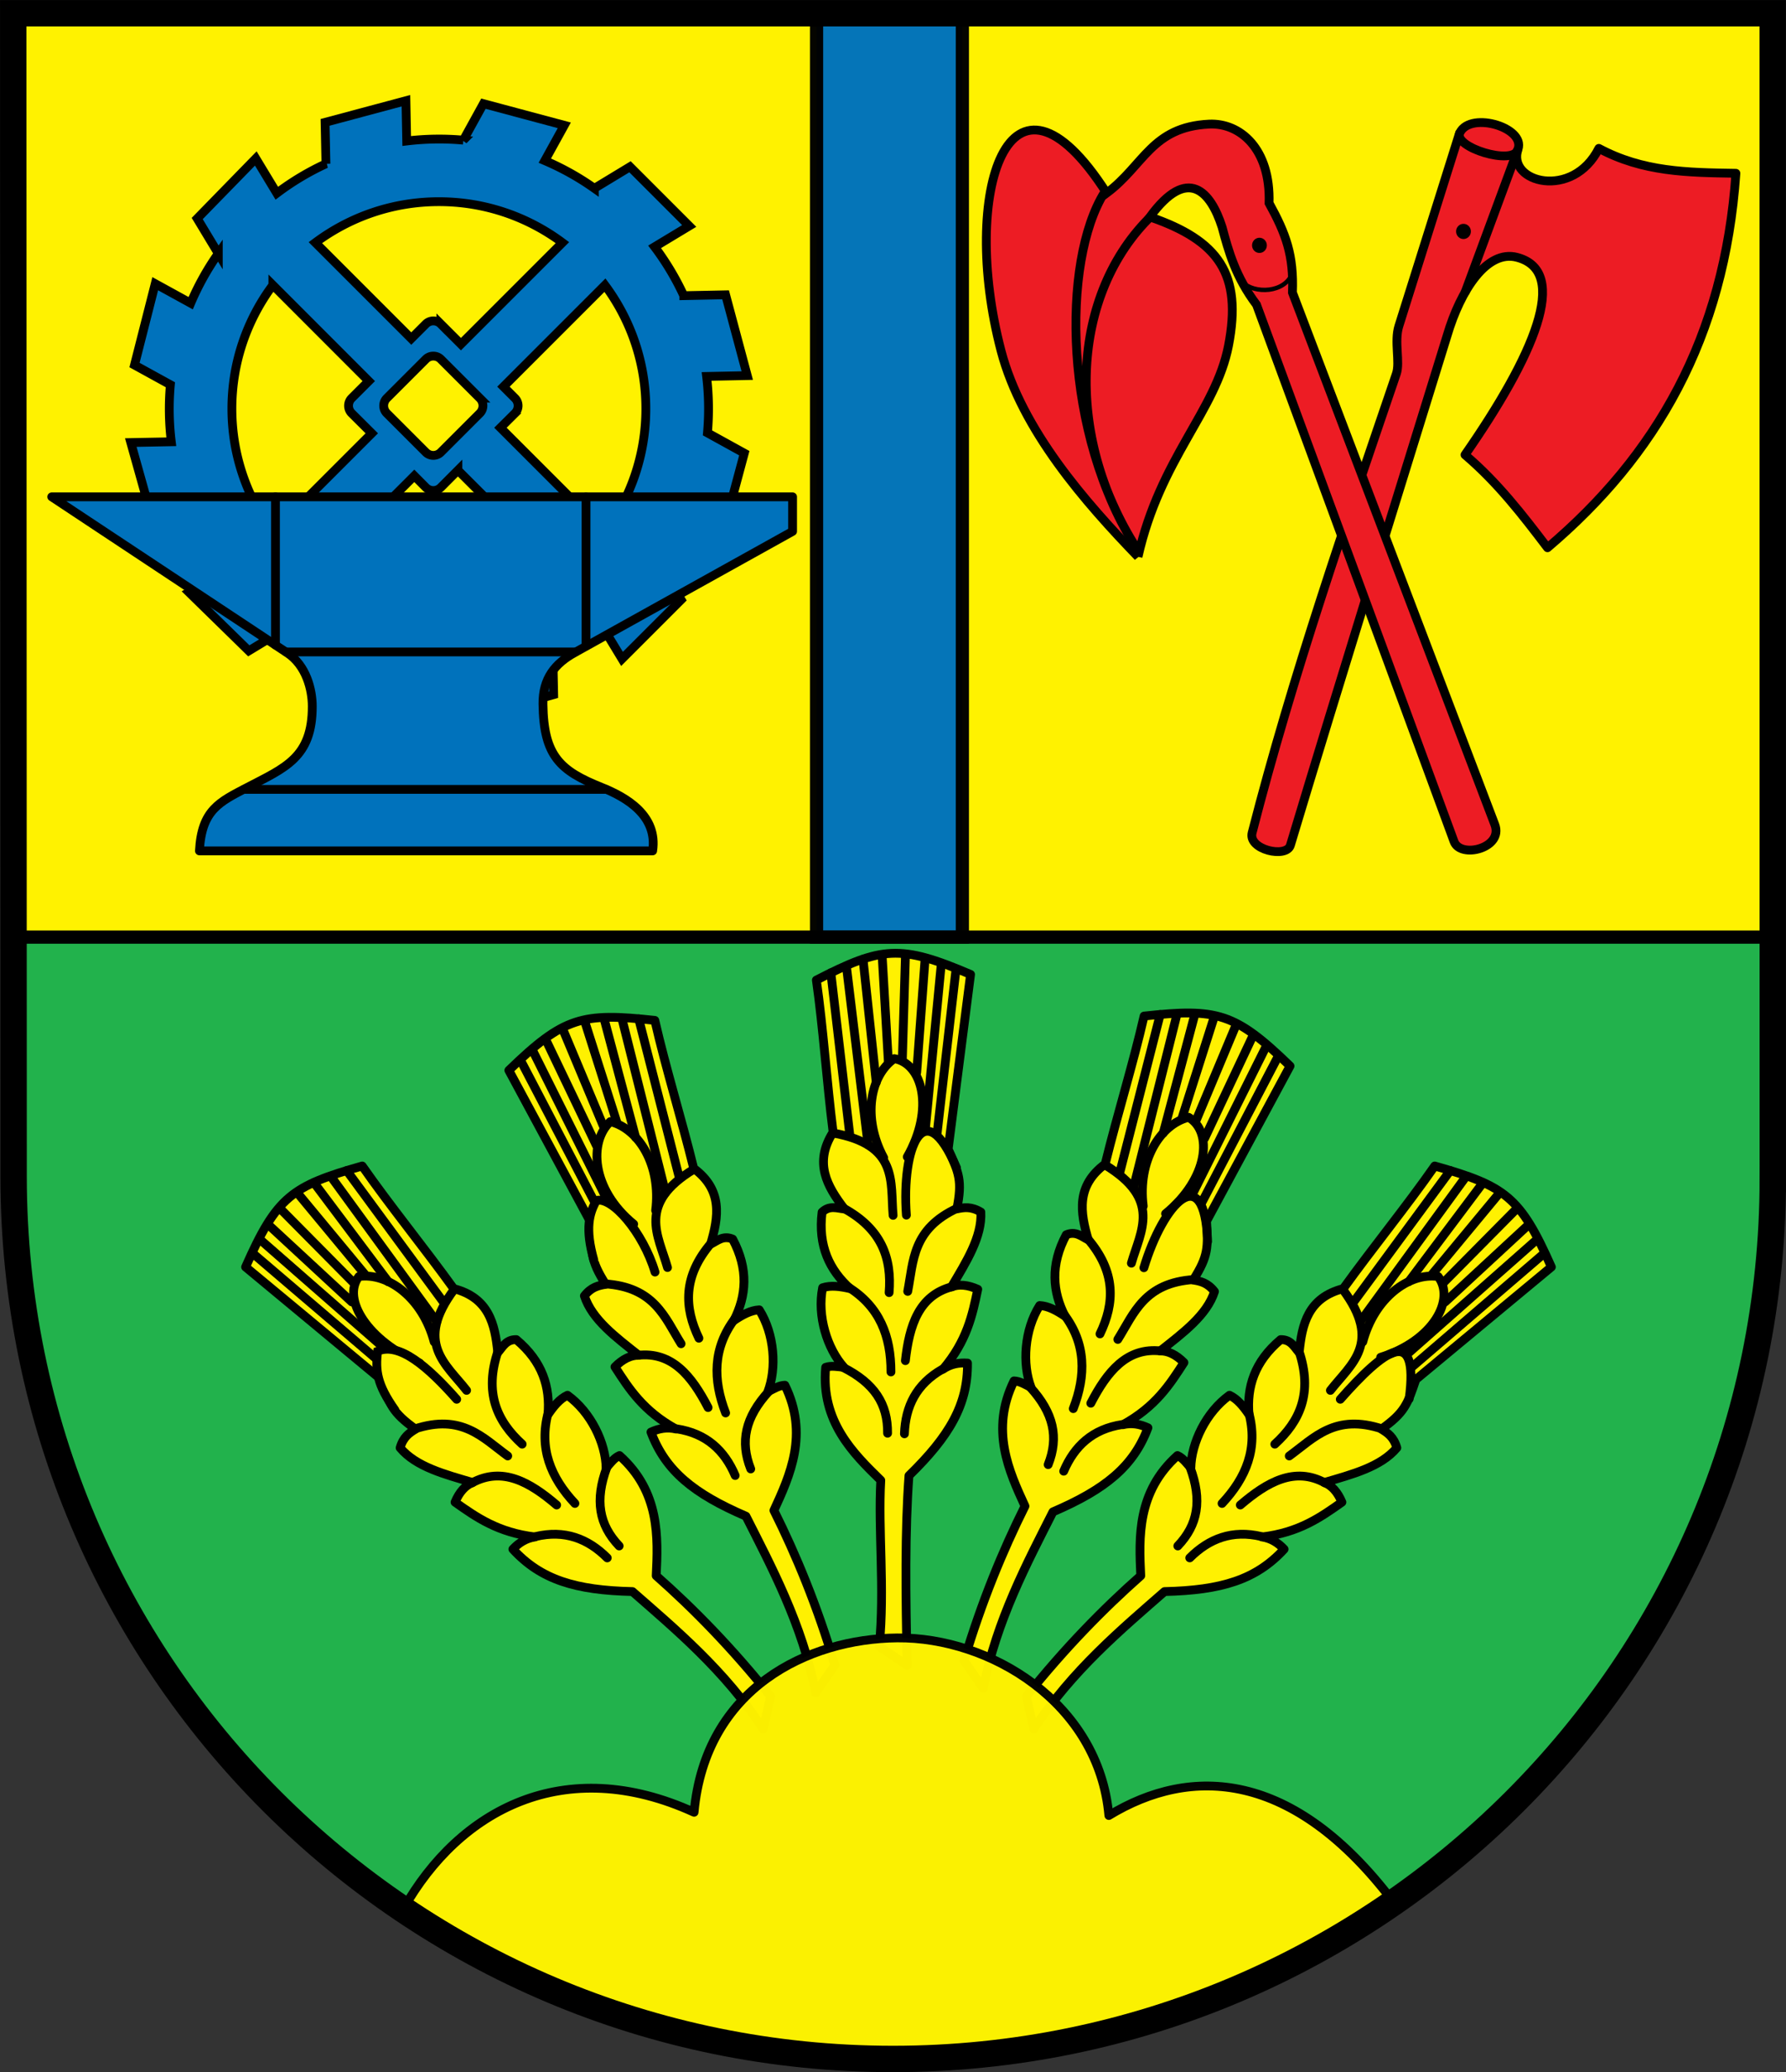 <svg width="719.31" height="834.47" xmlns="http://www.w3.org/2000/svg"><rect width="100%" height="100%" fill="#333333" stroke="none"/><path d="M5.325 377.38v97.441c0 196.94 158.83 354.33 354.33 354.33 195.5 0 354.39-159.45 354.36-354.33l-.03-97.441z" fill="#22b24c"/><path d="m713.986 377.38-.03-372.05H5.325v372.05z" fill="#fff200"/><path d="M504.306 335.34c16.403-63.766 37.752-125.14 58.084-184.86 1.58-4.64-.96-12.931 1.01-19.193l24.213-76.976c3.13-9.949 26.876-3.306 23.77 5.76-4.607 13.44 22.041 20.55 32.55-.319 17.757 9.49 35.474 9.745 55.203 10.036-4.59 66.478-32.309 113.88-75.882 150.79-9.966-13.108-19.999-26.179-33.225-37.424 27.424-39.434 42.68-73.89 20.894-79.533-12.085-3.13-22.684 13.215-28.077 31.458-21.269 68.775-42.338 136.19-63.135 205.31-1.6 5.322-17.165 1.793-15.405-5.05z" fill="#ed1c24" stroke="#000" stroke-linejoin="round" stroke-width="3.543"/><g stroke="#000"><path d="m611.276 60.34-21.305 57.648" fill="none" stroke-width="3.543"/><path d="M611.186 60.43c-2.059 6.163-25.488-.991-23.359-6.816" fill="none" stroke-linecap="round" stroke-width="3.543"/><path d="M458.336 224.23c-21.04-21.82-46.758-50.875-55.174-83.015-16.673-63.675 3.227-124.83 42.547-63.458 15.048-11.209 18.113-26.632 41.211-27.775 12.466-.617 24.88 9.862 24.196 31.816 6.812 12.393 9.996 20.94 9.415 36.022l81.499 214.24c3.603 9.47-13.825 13.857-16.415 6.819l-79.55-216.17c-8.461-11.243-11.286-21.585-13.89-31.315-4.546-14.142-13.751-24.958-29.042-4.041 27.709 9.55 37.232 22.968 31.65 51.814-5.127 26.505-27.503 45.253-36.448 85.06z" fill="#ed1c24" stroke-width="3.543"/><path d="M444.836 77.45c-17.378 27.752-16.684 97.546 13.097 143.6-29.427-45.576-26.844-102.66 6.04-134.35" fill="none" stroke-width="3.543"/><path d="M500.186 113.49c4.978 5.005 17.373 4.589 20.327-3.523" fill="none" stroke-width="1.772"/><g stroke-linecap="round"><path transform="matrix(.911 0 0 .994 33.59 -36.358)" d="M522.26 135.98a2.333 2.139 0 1 1-4.667 0 2.333 2.139 0 1 1 4.667 0z" stroke-width="1.862"/><path transform="matrix(.911 0 0 .994 115.766 -41.966)" d="M522.26 135.98a2.333 2.139 0 1 1-4.667 0 2.333 2.139 0 1 1 4.667 0z" stroke-width="1.862"/><path d="m163.486 40.56-32.562 8.719.344 16.688a107.552 107.552 0 0 0-19.781 11.844l-8.469-14-23.594 24.188 8.5 14.094a107.926 107.926 0 0 0-11.125 20l-14.28-7.844-8.345 32.75 14.438 7.938c-.676 7.64-.56 15.35.375 22.968l-16.312.313 9.125 32.531 16.5-.344A107.816 107.816 0 0 0 90.081 230l-14.03 8.469 24.155 23.625 14.187-8.594c6.341 4.46 13.044 8.15 20 11.094l-7.906 14.375 32.72 8.344 8.062-14.562c7.603.664 15.263.558 22.844-.375l.344 16.469 32.53-9.125-.343-16.656a107.84 107.84 0 0 0 19.406-11.688l8.469 13.969 23.812-23.812-8.72-14.469a107.942 107.942 0 0 0 11.095-19.938l14.312 7.906 8.75-32.53-14.844-8.188c.675-7.555.557-15.183-.344-22.72l16.375-.343-8.719-32.531-16.844.344a107.822 107.822 0 0 0-11.75-19.656L277.58 91l-23.844-23.844-14.344 8.687a107.608 107.608 0 0 0-19.969-11.156l7.844-14.219-32.562-8.719-8.094 14.688a109.442 109.442 0 0 0-22.813.344zm13.281 40.656c18.654 0 35.864 6.146 49.75 16.5l-40.875 40.875-8.094-8.094a4.263 4.263 0 0 0-6.062 0l-5.844 5.844-38.625-38.625c13.892-10.354 31.097-16.5 49.75-16.5zm-66.875 33.594 38.625 38.656-6.875 6.875a4.3 4.3 0 0 0 0 6.094l8.094 8.062-39.844 39.844c-10.354-13.886-16.5-31.096-16.5-49.75 0-18.662 6.137-35.886 16.5-49.78zm133.75.031c10.341 13.89 16.47 31.103 16.47 49.75s-6.128 35.867-16.47 49.75l-42.094-42.094 5.844-5.812a4.3 4.3 0 0 0 0-6.094l-4.625-4.625zm-69.125 28.562c1.101 0 2.188.407 3.031 1.25l15.688 15.688a4.3 4.3 0 0 1 0 6.094l-15.688 15.688a4.263 4.263 0 0 1-6.062 0l-15.688-15.687a4.3 4.3 0 0 1 0-6.094l15.688-15.688a4.245 4.245 0 0 1 3.031-1.25zm9.906 45.97 42.094 42.093c-13.883 10.342-31.103 16.47-49.75 16.47s-35.86-6.128-49.75-16.47l39.844-39.844 4.625 4.656a4.263 4.263 0 0 0 6.063 0l6.875-6.906z" fill="#0072bc" stroke-width="3.543"/></g><path d="M20.835 200.07h298.38v13.923l-87.867 48.874c-7.733 4.301-12.807 10.288-12.67 20.665.274 20.928 6.876 26.851 23.641 33.554 10.143 4.056 22.623 11.422 20.536 25.565H80.315c.91-16.543 8.018-19.673 19.304-25.565 15.223-7.947 26.184-12.006 26.15-32.668-.012-6.646-2.376-16.47-10.176-21.552z" fill="#0072bc" stroke-linejoin="round" stroke-width="3.543"/></g><g fill="none" stroke="#000" stroke-linecap="round" stroke-width="3.543"><path d="M115.226 262.54h116.56M236.016 200.13v59.995M110.946 200.06v59.696M98.256 317.89h145.89"/></g><g stroke="#000" stroke-width="3.543"><path d="M416.36 696.323c15.21-23.481 35.794-40.623 52.65-55.395 22.863-.514 36.88-4.764 48.16-17.069-2.378-2.525-5.21-4.373-8.91-4.926 14.915-1.782 23.556-7.888 32.194-13.997-1.728-4.108-4.101-6.737-7.106-7.918 11.245-3.306 22.829-6.305 29.224-13.977-1.249-4.386-3.705-6.005-6.204-7.523 9.392-6.715 10.499-10.01 13.87-19.991l54.573-45.296c-12.528-28.34-18.572-32.636-46.971-40.685-11.346 16.26-24.688 32.547-36.835 49.38-14.19 3.68-16.655 14.318-17.755 25.767-2.009-2.276-3.345-5.298-7.469-5.225-10.567 8.845-13.705 19.139-12.732 30.235-2.293-3.366-4.736-6.392-7.872-7.826-9.407 6.763-15.39 19.21-15.564 29.301-1.793-2.053-3.225-4.055-5.387-5.024-16.325 14.609-15.529 32.926-14.789 48.402-15.08 13.334-30.539 29.108-46.094 48.55z" fill="#fff101" stroke-linejoin="round"/><g fill="none" stroke-linecap="round"><path d="M535.82 559.913c8.253-10.608 21.104-19.151 4.946-40.721M474.36 622.563c8.121-8.547 9.862-18.362 4.974-31.603M479.17 627.363c7.8-7.791 17.16-11.377 28.883-8.595M492.18 605.443c9.758-10.434 14.631-22.295 10.72-36.724M499.54 606.073c10.801-9.232 21.874-15.589 34.18-8.872M519.25 586.323c10.068-7.33 18.452-17.196 37.617-10.822M513.43 581.573c10.053-9.156 15.465-20.624 9.657-37.68M539.8 563.493c17.107-19.404 31.863-31.011 27.742-.15M567.34 544.793l51.356-45.371M582.04 524.293l33.674-31.163M581.21 516.693l29.856-30.162M576.37 513.663l27.718-33.445M544.93 524.643l39.17-53.261"/><path d="M556.06 546.583c21.255-6.634 30.165-23.347 23.135-32.515-11.775-1.692-25.664 8.636-30.334 26.319" stroke-linejoin="round"/><g><path d="m568.28 550.823 52.948-45.502M567.34 516.153l29.961-39.918M547.83 532.253l42.723-58.627"/></g></g></g><path d="M307.366 696.323c-15.21-23.481-35.795-40.623-52.65-55.395-22.864-.514-36.88-4.764-48.16-17.069 2.377-2.525 5.21-4.373 8.91-4.926-14.916-1.782-23.557-7.888-32.195-13.997 1.728-4.108 4.102-6.737 7.107-7.918-11.245-3.306-22.83-6.305-29.224-13.977 1.248-4.386 3.704-6.005 6.204-7.523-9.392-6.715-10.5-10.01-13.87-19.991L98.915 510.23c12.528-28.34 18.572-32.636 46.97-40.685 11.347 16.26 24.689 32.547 36.836 49.38 14.189 3.68 16.655 14.318 17.755 25.767 2.008-2.276 3.345-5.298 7.468-5.225 10.567 8.845 13.705 19.139 12.732 30.235 2.294-3.366 4.736-6.392 7.873-7.826 9.406 6.763 15.389 19.21 15.564 29.301 1.792-2.053 3.224-4.055 5.386-5.024 16.325 14.609 15.53 32.926 14.79 48.402 15.08 13.334 30.538 29.108 46.093 48.55z" fill="#fff101" stroke="#000" stroke-linejoin="round" stroke-width="3.543"/><g fill="none" stroke="#000" stroke-linecap="round" stroke-width="3.543"><path d="M187.916 559.91c-8.254-10.608-21.105-19.151-4.946-40.721M249.366 622.56c-8.122-8.547-9.863-18.362-4.974-31.603M244.566 627.37c-7.8-7.791-17.16-11.377-28.884-8.595M231.546 605.44c-9.759-10.434-14.632-22.295-10.72-36.724M224.186 606.07c-10.802-9.232-21.875-15.589-34.18-8.872M204.486 586.32c-10.069-7.33-18.453-17.196-37.618-10.822M210.296 581.57c-10.054-9.156-15.466-20.624-9.658-37.68M155.236 543.35l-50.197-43.921M141.686 524.29l-33.675-31.163M142.516 516.69l-29.857-30.162M147.356 513.66l-27.719-33.445M178.796 524.64l-39.17-53.261"/><path d="M168.976 548.9c-20.675-8.81-31.47-25.667-24.44-34.836 11.774-1.692 25.663 8.636 30.333 26.319" stroke-linejoin="round"/><path d="m152.546 548.06-50.048-42.746"/></g><g stroke="#000" stroke-linecap="round" stroke-width="3.543"><path d="M183.926 563.5c-11.57-13.084-23.15-23.125-31.835-19.37-.97 7.9-.226 13.458 6.993 23.716" fill="#fff101"/><path d="m156.396 516.16-29.962-39.918M175.896 532.26l-42.724-58.627" fill="none"/></g><g stroke="#000" stroke-width="3.543"><path d="M328.498 681.662c-5.307-27.47-17.971-51.074-28.065-71.085-21.006-9.041-32.41-18.232-38.259-33.867 3.15-1.45 6.468-2.103 10.107-1.229-13.162-7.24-18.887-16.139-24.607-25.038 3.14-3.162 6.326-4.711 9.555-4.68-9.188-7.277-18.805-14.398-21.86-23.907 2.8-3.599 5.684-4.18 8.57-4.651-6.192-9.744-5.984-13.214-5.37-23.731l-33.631-62.441c22.232-21.584 29.445-23.303 58.791-20.127 4.429 19.326 10.698 39.425 15.654 59.584 11.778 8.727 10.08 19.514 6.81 30.54 2.715-1.357 5.086-3.658 8.882-2.046 6.484 12.16 5.537 22.88.478 32.803 3.388-2.262 6.786-4.152 10.231-4.307 6.189 9.794 7.073 23.575 3.454 32.998 2.431-1.232 4.51-2.552 6.877-2.64 9.663 19.66 2.064 36.345-4.42 50.417 8.987 18.012 17.411 38.429 24.55 62.282z" fill="#fff101" stroke-linejoin="round"/><g fill="none" stroke-linecap="round"><path d="M268.837 510.434c-3.679-12.927-12.394-25.662 10.668-39.609M302.352 591.546c-4.329-10.968-2.266-20.72 7.227-31.166M296.095 594.194c-4.314-10.146-11.65-16.977-23.562-18.789M292.243 568.997c-5.14-13.33-5.214-26.153 3.818-38.066M285.183 566.824c-6.557-12.606-14.442-22.649-28.367-21.03M274.307 541.128c-6.59-10.567-10.667-22.856-30.824-24.126M281.483 538.904c-5.892-12.255-6.614-24.915 5.16-38.554M244.555 483.27l-29.896-59.965M240.195 461.254l-20.419-42.669M242.943 453.358l-16.384-39.15M248.566 452.362l-13.172-41.394M273.603 474.32l-16.366-64.056"/><path d="M255.212 492.958c-17.223-14.114-18.063-33.238-9.416-41.28 11.552 2.842 20.56 17.62 18.266 35.765" stroke-linejoin="round"/><path d="m240.662 486.367-30.559-58.544"/></g><g stroke-linecap="round"><path d="M263.806 512.263c-4.87-16.166-17.33-30.417-23.574-28.836-2.981 5.132-4.62 11.443-1.078 23.96" fill="#fff101"/><path d="m256.005 458.053-12.826-48.235M268.064 480.29l-17.651-70.363" fill="none"/></g></g><g stroke="#000" stroke-width="3.543"><path d="M396.005 679.922c5.306-27.47 17.97-51.074 28.064-71.085 21.007-9.041 32.411-18.232 38.26-33.867-3.15-1.45-6.469-2.103-10.107-1.229 13.162-7.24 18.886-16.139 24.607-25.038-3.141-3.162-6.327-4.711-9.555-4.68 9.188-7.277 18.804-14.398 21.86-23.907-2.801-3.599-5.685-4.18-8.571-4.651 6.193-9.744 5.984-13.214 5.371-23.731l33.63-62.441c-22.231-21.584-29.445-23.303-58.79-20.127-4.43 19.326-10.699 39.425-15.655 59.584-11.777 8.727-10.079 19.514-6.81 30.54-2.715-1.357-5.086-3.658-8.881-2.046-6.484 12.16-5.538 22.88-.479 32.803-3.388-2.262-6.786-4.152-10.23-4.307-6.19 9.794-7.073 23.575-3.455 32.998-2.43-1.232-4.509-2.552-6.876-2.64-9.664 19.66-2.064 36.345 4.42 50.417-8.987 18.012-17.412 38.429-24.55 62.282z" fill="#fff101" stroke-linejoin="round"/><g fill="none" stroke-linecap="round"><path d="M455.665 508.694c3.68-12.927 12.394-25.662-10.668-39.609M422.15 589.806c4.329-10.968 2.266-20.72-7.226-31.166M428.408 592.454c4.314-10.146 11.65-16.977 23.561-18.789M432.259 567.257c5.14-13.33 5.215-26.153-3.818-38.066M439.32 565.084c6.556-12.606 14.441-22.649 28.367-21.03M450.195 539.388c6.59-10.567 10.668-22.856 30.825-24.126M443.02 537.164c5.892-12.255 6.613-24.915-5.16-38.554M460.696 510.523c7.8-25.894 24.489-43.976 25.667-10.532M479.947 481.53l29.897-59.965M485.176 458.354l19.549-41.51M481.56 451.618l16.383-39.15M475.937 450.622l13.171-41.394M450.9 472.58l16.366-64.056"/><path d="M469.438 488.753c17.223-14.114 19.223-32.948 9.27-38.814-11.55 2.842-20.56 17.62-18.265 35.765" stroke-linejoin="round"/><g><path d="m483.84 484.627 30.559-58.544M468.497 456.313l12.826-48.235M456.439 478.55l17.65-70.363"/></g></g></g><g stroke="#000" stroke-width="3.543"><path d="M365.356 670.665c-.642-28.759-.901-54.3.727-76.42 16.37-15.97 23.724-28.637 23.58-45.329-3.46-.226-6.792.355-9.875 2.474 9.693-11.476 11.848-21.835 14-32.193-4.066-1.827-7.595-2.13-10.598-.945 5.97-10.086 12.396-20.18 11.84-30.153-3.904-2.356-6.804-1.865-9.668-1.27 2.29-11.317.852-14.482-3.49-24.08l9.02-70.346c-28.49-12.183-35.84-11.203-62.1 2.279 2.792 19.63 4.142 40.64 6.74 61.236-7.868 12.368-2.417 21.83 4.587 30.953-3.021-.295-6.06-1.593-9.025 1.272-1.696 13.676 3.03 23.344 11.308 30.796-3.973-.898-7.823-1.445-11.095-.355-2.267 11.361 1.846 24.544 8.601 32.044-2.71-.279-5.124-.766-7.366 0-1.976 21.817 11.098 34.67 22.194 45.484-1.133 20.266 1.656 43.3-.6 66.943z" fill="#fff101" stroke-linejoin="round"/><g fill="none" stroke-linecap="round"><path d="M359.692 489.43c-1.198-13.387 2.374-28.4-24.154-33.155M357.47 577.165c.111-11.79-5.309-20.156-17.915-26.506M364.262 577.395c.39-11.018 4.791-20.025 15.263-25.985M358.827 552.49c.021-14.286-4.504-26.284-17.206-34.168M364.64 547.932c1.604-14.119 5.366-26.32 18.946-29.8M365.585 520.046c2.365-12.228 1.768-25.162 20.131-33.57M358.089 520.54c1.109-13.552-2.755-25.63-18.634-34.143M365.044 489.334c-1.997-26.97 7.102-49.831 20.188-19.03M372.626 455.368l6.421-66.696M369.202 431.857l3.375-45.757M363.412 426.865l1.265-42.422M357.806 427.95l-2.538-43.365M342.3 457.422l-7.676-65.667"/><path d="M365.403 465.877c11.021-19.348 6.14-37.648-5.254-39.558-9.766 6.793-12.88 23.818-4.236 39.936" stroke-linejoin="round"/><g><path d="m377.371 456.864 7.549-65.606M352.9 435.93l-5.312-49.629M349.611 461.01l-8.737-72.015"/></g></g></g><g stroke="#000"><path d="M361.356 659.59c-35.937.35-77.267 20.216-81.812 70.219-52.259-23.847-94.526-.99-117.03 38.844l1.188 1.188c56.19 37.499 123.61 59.312 195.97 59.312 74.78 0 144.32-23.29 201.66-63.062-40.478-53.558-81.743-55.073-114.74-34.98-4.04-45.457-47.92-71.885-85.23-71.52z" fill="#fff200" opacity=".98" stroke-linecap="round" stroke-linejoin="round" stroke-width="3.543"/><path fill="#0072bc" opacity=".98" stroke-linecap="round" stroke-width="5.315" d="M328.866 5.33h58.723v372.05h-58.723z"/><path d="m713.986 474.82-.03-469.49H5.325l.16 468.69c.177 196.94 159.29 355.13 354.17 355.13s354.33-158.05 354.33-354.33z" fill="none" stroke-linecap="square" stroke-width="10.63"/><path d="M5.325 377.38h708.66" fill="none" stroke-width="5.315"/></g></svg>